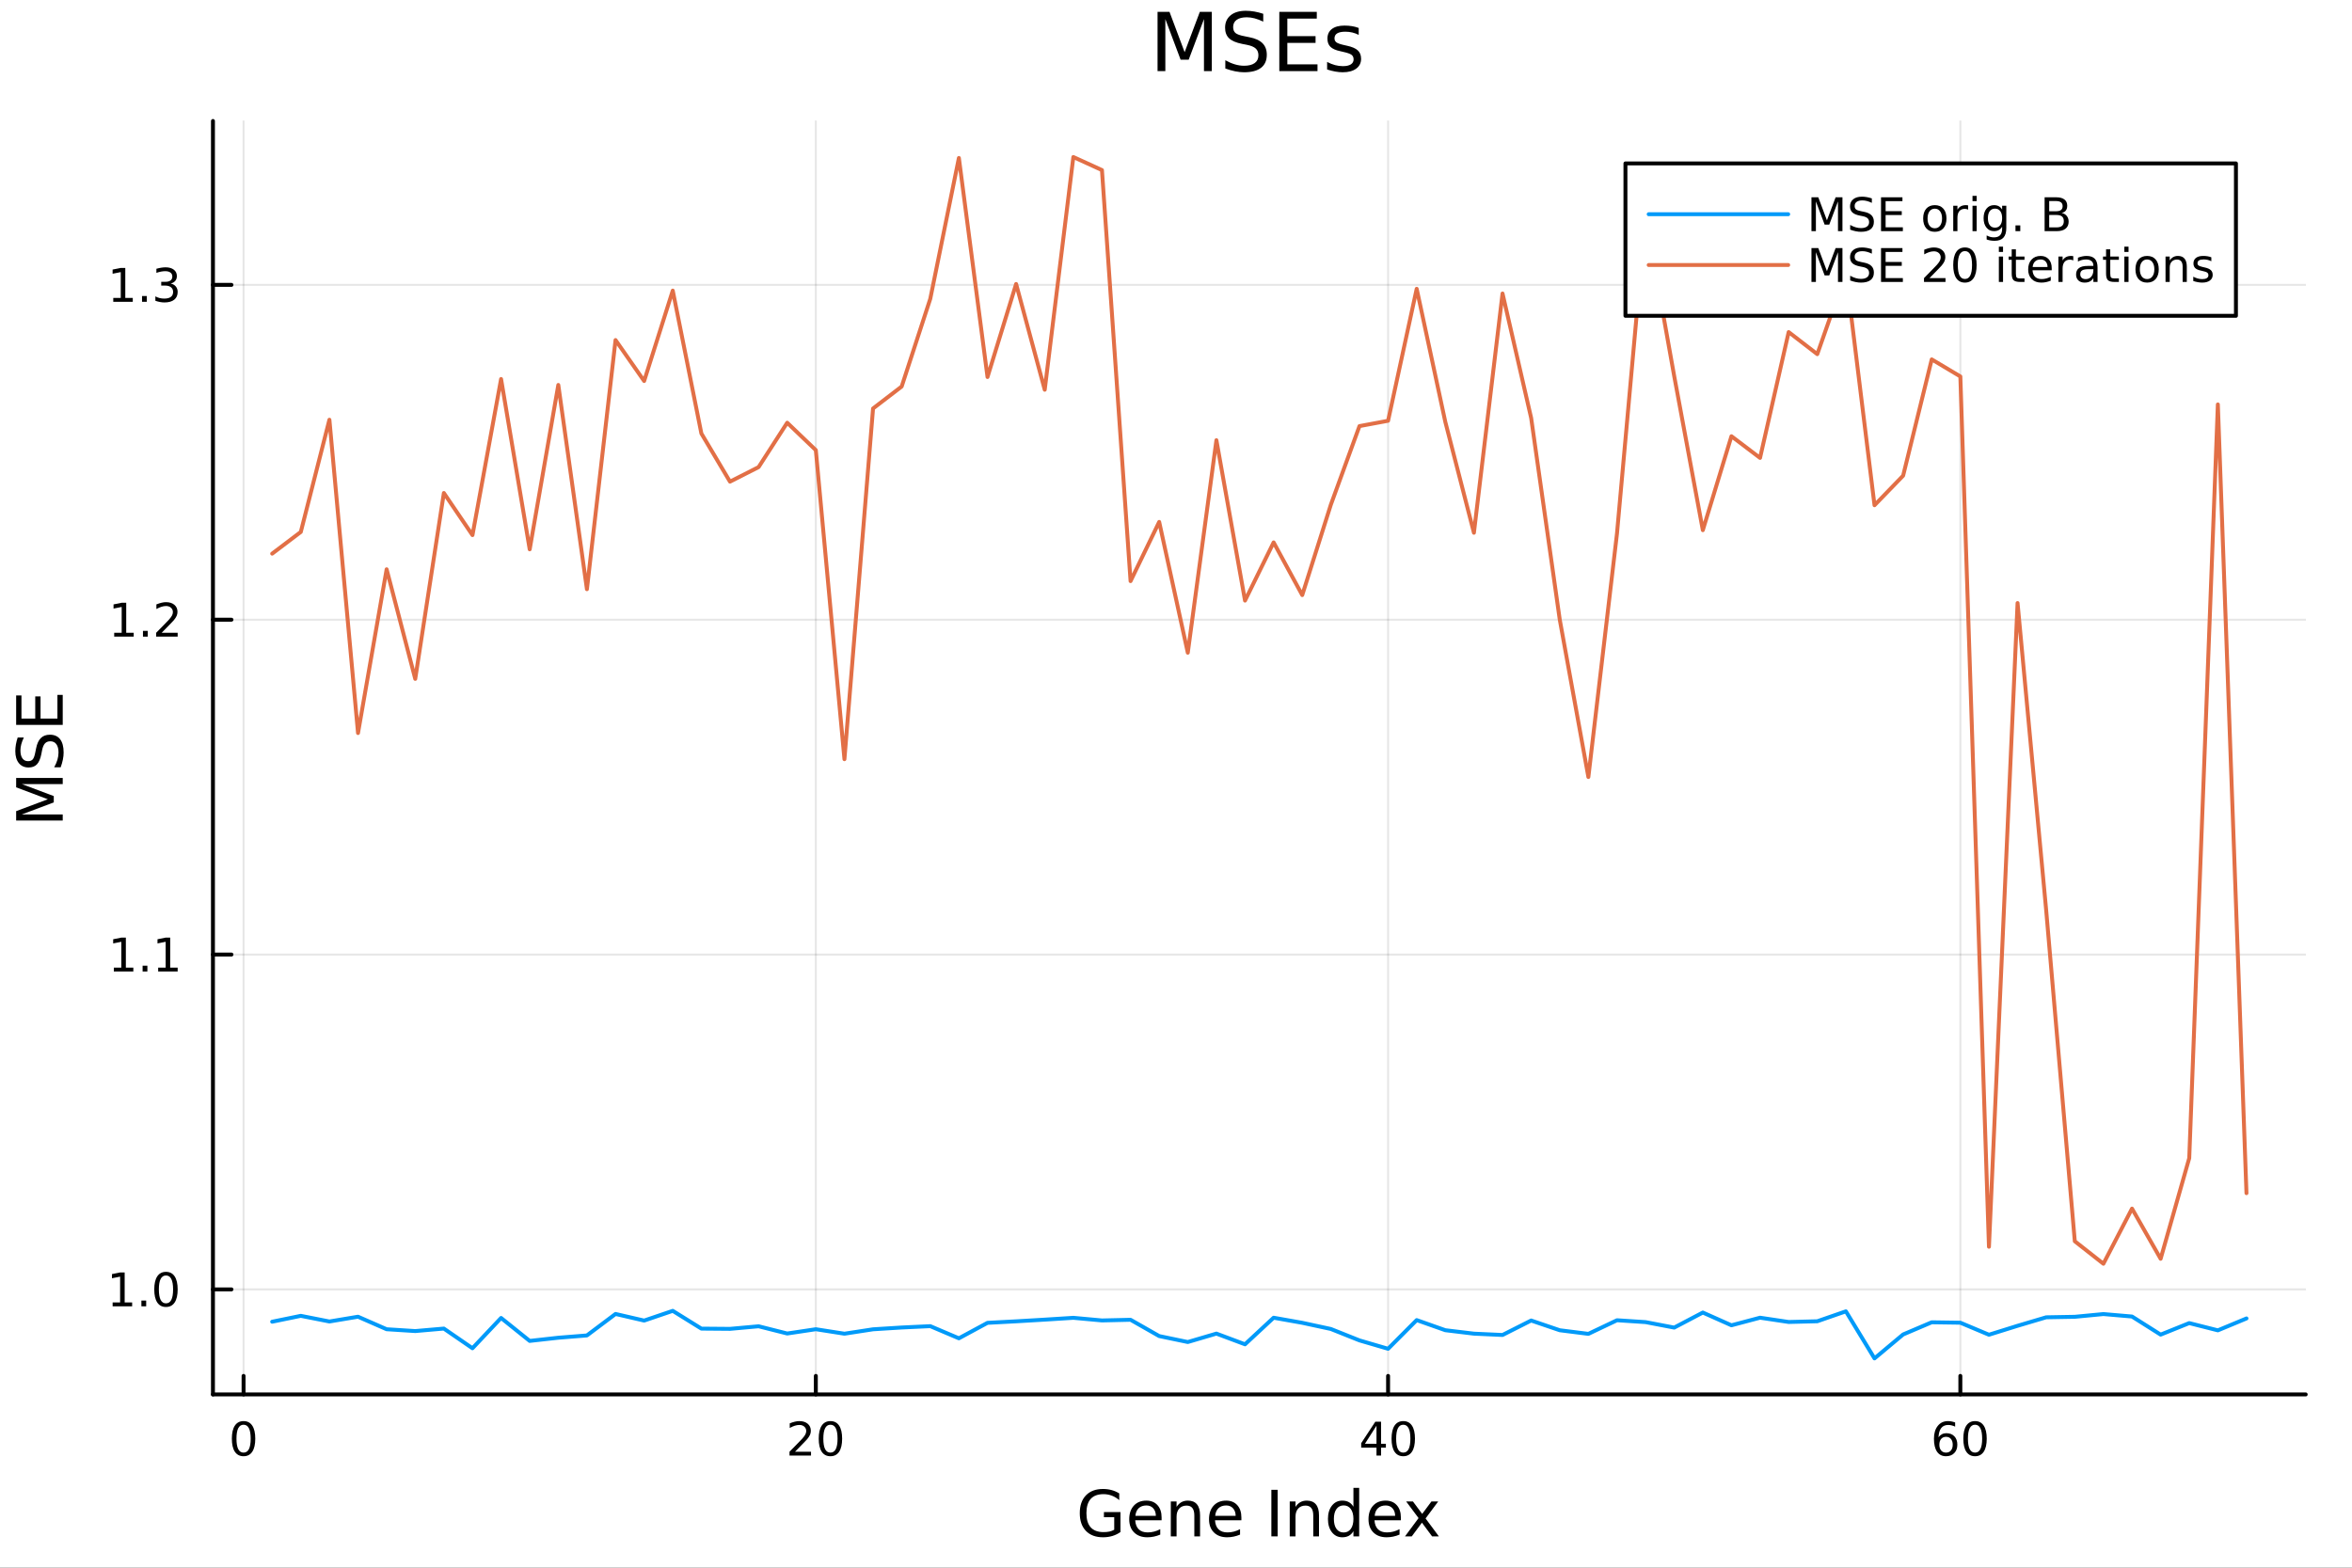 <svg xmlns="http://www.w3.org/2000/svg" xmlns:xlink="http://www.w3.org/1999/xlink" width="600" height="400" viewBox="0 0 2400 1600">
<rect x="0" y="0" width="2400" height="1600" fill="#333333" stroke="none"/>
<defs>
  <clipPath id="clip990">
    <rect x="0" y="0" width="2400" height="1600"></rect>
  </clipPath>
</defs>
<path clip-path="url(#clip990)" d="M0 1600 L2400 1600 L2400 8.88178e-14 L0 8.88178e-14  Z" fill="#ffffff" fill-rule="evenodd" fill-opacity="1"></path>
<defs>
  <clipPath id="clip991">
    <rect x="480" y="0" width="1681" height="1600"></rect>
  </clipPath>
</defs>
<path clip-path="url(#clip990)" d="M217.297 1423.18 L2352.76 1423.18 L2352.76 123.472 L217.297 123.472  Z" fill="#ffffff" fill-rule="evenodd" fill-opacity="1"></path>
<defs>
  <clipPath id="clip992">
    <rect x="217" y="123" width="2136" height="1301"></rect>
  </clipPath>
</defs>
<polyline clip-path="url(#clip992)" style="stroke:#000000; stroke-linecap:round; stroke-linejoin:round; stroke-width:2; stroke-opacity:0.1; fill:none" points="248.537,1423.18 248.537,123.472 "></polyline>
<polyline clip-path="url(#clip992)" style="stroke:#000000; stroke-linecap:round; stroke-linejoin:round; stroke-width:2; stroke-opacity:0.1; fill:none" points="832.475,1423.18 832.475,123.472 "></polyline>
<polyline clip-path="url(#clip992)" style="stroke:#000000; stroke-linecap:round; stroke-linejoin:round; stroke-width:2; stroke-opacity:0.1; fill:none" points="1416.41,1423.18 1416.41,123.472 "></polyline>
<polyline clip-path="url(#clip992)" style="stroke:#000000; stroke-linecap:round; stroke-linejoin:round; stroke-width:2; stroke-opacity:0.1; fill:none" points="2000.35,1423.18 2000.35,123.472 "></polyline>
<polyline clip-path="url(#clip990)" style="stroke:#000000; stroke-linecap:round; stroke-linejoin:round; stroke-width:4; stroke-opacity:1; fill:none" points="217.297,1423.18 2352.76,1423.18 "></polyline>
<polyline clip-path="url(#clip990)" style="stroke:#000000; stroke-linecap:round; stroke-linejoin:round; stroke-width:4; stroke-opacity:1; fill:none" points="248.537,1423.18 248.537,1404.28 "></polyline>
<polyline clip-path="url(#clip990)" style="stroke:#000000; stroke-linecap:round; stroke-linejoin:round; stroke-width:4; stroke-opacity:1; fill:none" points="832.475,1423.18 832.475,1404.28 "></polyline>
<polyline clip-path="url(#clip990)" style="stroke:#000000; stroke-linecap:round; stroke-linejoin:round; stroke-width:4; stroke-opacity:1; fill:none" points="1416.41,1423.18 1416.41,1404.28 "></polyline>
<polyline clip-path="url(#clip990)" style="stroke:#000000; stroke-linecap:round; stroke-linejoin:round; stroke-width:4; stroke-opacity:1; fill:none" points="2000.35,1423.18 2000.35,1404.28 "></polyline>
<path clip-path="url(#clip990)" d="M248.537 1454.1 Q244.926 1454.1 243.098 1457.66 Q241.292 1461.2 241.292 1468.33 Q241.292 1475.44 243.098 1479.01 Q244.926 1482.55 248.537 1482.55 Q252.172 1482.55 253.977 1479.01 Q255.806 1475.44 255.806 1468.33 Q255.806 1461.2 253.977 1457.66 Q252.172 1454.1 248.537 1454.1 M248.537 1450.39 Q254.348 1450.39 257.403 1455 Q260.482 1459.58 260.482 1468.33 Q260.482 1477.06 257.403 1481.67 Q254.348 1486.25 248.537 1486.25 Q242.727 1486.25 239.649 1481.67 Q236.593 1477.06 236.593 1468.33 Q236.593 1459.58 239.649 1455 Q242.727 1450.39 248.537 1450.39 Z" fill="#000000" fill-rule="nonzero" fill-opacity="1"></path><path clip-path="url(#clip990)" d="M811.248 1481.64 L827.568 1481.64 L827.568 1485.58 L805.623 1485.58 L805.623 1481.64 Q808.285 1478.89 812.869 1474.26 Q817.475 1469.61 818.656 1468.27 Q820.901 1465.74 821.78 1464.01 Q822.683 1462.25 822.683 1460.56 Q822.683 1457.8 820.739 1456.07 Q818.818 1454.33 815.716 1454.33 Q813.517 1454.33 811.063 1455.09 Q808.632 1455.86 805.855 1457.41 L805.855 1452.69 Q808.679 1451.55 811.132 1450.97 Q813.586 1450.39 815.623 1450.39 Q820.993 1450.39 824.188 1453.08 Q827.382 1455.77 827.382 1460.26 Q827.382 1462.39 826.572 1464.31 Q825.785 1466.2 823.679 1468.8 Q823.1 1469.47 819.998 1472.69 Q816.896 1475.88 811.248 1481.64 Z" fill="#000000" fill-rule="nonzero" fill-opacity="1"></path><path clip-path="url(#clip990)" d="M847.382 1454.1 Q843.771 1454.1 841.942 1457.66 Q840.137 1461.2 840.137 1468.33 Q840.137 1475.44 841.942 1479.01 Q843.771 1482.55 847.382 1482.55 Q851.016 1482.55 852.822 1479.01 Q854.651 1475.44 854.651 1468.33 Q854.651 1461.2 852.822 1457.66 Q851.016 1454.1 847.382 1454.1 M847.382 1450.39 Q853.192 1450.39 856.248 1455 Q859.327 1459.58 859.327 1468.33 Q859.327 1477.06 856.248 1481.67 Q853.192 1486.25 847.382 1486.25 Q841.572 1486.25 838.493 1481.67 Q835.438 1477.06 835.438 1468.33 Q835.438 1459.58 838.493 1455 Q841.572 1450.39 847.382 1450.39 Z" fill="#000000" fill-rule="nonzero" fill-opacity="1"></path><path clip-path="url(#clip990)" d="M1404.58 1455.09 L1392.78 1473.54 L1404.58 1473.54 L1404.58 1455.09 M1403.36 1451.02 L1409.24 1451.02 L1409.24 1473.54 L1414.17 1473.54 L1414.17 1477.43 L1409.24 1477.43 L1409.24 1485.58 L1404.58 1485.58 L1404.58 1477.43 L1388.98 1477.43 L1388.98 1472.92 L1403.36 1451.02 Z" fill="#000000" fill-rule="nonzero" fill-opacity="1"></path><path clip-path="url(#clip990)" d="M1431.9 1454.1 Q1428.29 1454.1 1426.46 1457.66 Q1424.65 1461.2 1424.65 1468.33 Q1424.65 1475.44 1426.46 1479.01 Q1428.29 1482.55 1431.9 1482.55 Q1435.53 1482.55 1437.34 1479.01 Q1439.17 1475.44 1439.17 1468.33 Q1439.17 1461.2 1437.34 1457.66 Q1435.53 1454.1 1431.9 1454.1 M1431.9 1450.39 Q1437.71 1450.39 1440.76 1455 Q1443.84 1459.58 1443.84 1468.33 Q1443.84 1477.06 1440.76 1481.67 Q1437.71 1486.25 1431.9 1486.25 Q1426.09 1486.25 1423.01 1481.67 Q1419.95 1477.06 1419.95 1468.33 Q1419.95 1459.58 1423.01 1455 Q1426.09 1450.39 1431.9 1450.39 Z" fill="#000000" fill-rule="nonzero" fill-opacity="1"></path><path clip-path="url(#clip990)" d="M1985.75 1466.44 Q1982.61 1466.44 1980.75 1468.59 Q1978.93 1470.74 1978.93 1474.49 Q1978.93 1478.22 1980.75 1480.39 Q1982.61 1482.55 1985.75 1482.55 Q1988.9 1482.55 1990.73 1480.39 Q1992.58 1478.22 1992.58 1474.49 Q1992.58 1470.74 1990.73 1468.59 Q1988.9 1466.44 1985.75 1466.44 M1995.04 1451.78 L1995.04 1456.04 Q1993.28 1455.21 1991.47 1454.77 Q1989.69 1454.33 1987.93 1454.33 Q1983.3 1454.33 1980.85 1457.45 Q1978.42 1460.58 1978.07 1466.9 Q1979.44 1464.89 1981.5 1463.82 Q1983.56 1462.73 1986.03 1462.73 Q1991.24 1462.73 1994.25 1465.9 Q1997.28 1469.05 1997.28 1474.49 Q1997.28 1479.82 1994.13 1483.03 Q1990.99 1486.25 1985.75 1486.25 Q1979.76 1486.25 1976.59 1481.67 Q1973.42 1477.06 1973.42 1468.33 Q1973.42 1460.14 1977.31 1455.28 Q1981.19 1450.39 1987.75 1450.39 Q1989.5 1450.39 1991.29 1450.74 Q1993.09 1451.09 1995.04 1451.78 Z" fill="#000000" fill-rule="nonzero" fill-opacity="1"></path><path clip-path="url(#clip990)" d="M2015.34 1454.1 Q2011.73 1454.1 2009.9 1457.66 Q2008.09 1461.2 2008.09 1468.33 Q2008.09 1475.44 2009.9 1479.01 Q2011.73 1482.55 2015.34 1482.55 Q2018.97 1482.55 2020.78 1479.01 Q2022.61 1475.44 2022.61 1468.33 Q2022.61 1461.2 2020.78 1457.66 Q2018.97 1454.1 2015.34 1454.1 M2015.34 1450.39 Q2021.15 1450.39 2024.2 1455 Q2027.28 1459.58 2027.28 1468.33 Q2027.28 1477.06 2024.2 1481.67 Q2021.15 1486.25 2015.34 1486.25 Q2009.53 1486.25 2006.45 1481.67 Q2003.39 1477.06 2003.39 1468.33 Q2003.39 1459.58 2006.45 1455 Q2009.53 1450.39 2015.34 1450.39 Z" fill="#000000" fill-rule="nonzero" fill-opacity="1"></path><path clip-path="url(#clip990)" d="M1136.96 1561.26 L1136.96 1548.5 L1126.46 1548.5 L1126.46 1543.22 L1143.33 1543.22 L1143.33 1563.62 Q1139.6 1566.26 1135.11 1567.63 Q1130.63 1568.97 1125.53 1568.97 Q1114.39 1568.97 1108.09 1562.47 Q1101.82 1555.95 1101.82 1544.33 Q1101.82 1532.68 1108.09 1526.19 Q1114.39 1519.66 1125.53 1519.66 Q1130.18 1519.66 1134.35 1520.81 Q1138.55 1521.96 1142.08 1524.18 L1142.08 1531.03 Q1138.52 1528 1134.51 1526.48 Q1130.5 1524.95 1126.07 1524.95 Q1117.35 1524.95 1112.96 1529.82 Q1108.6 1534.69 1108.6 1544.33 Q1108.6 1553.94 1112.96 1558.81 Q1117.35 1563.68 1126.07 1563.68 Q1129.48 1563.68 1132.15 1563.11 Q1134.83 1562.51 1136.96 1561.26 Z" fill="#000000" fill-rule="nonzero" fill-opacity="1"></path><path clip-path="url(#clip990)" d="M1185.31 1548.76 L1185.31 1551.62 L1158.38 1551.62 Q1158.76 1557.67 1162.01 1560.85 Q1165.29 1564 1171.11 1564 Q1174.49 1564 1177.64 1563.17 Q1180.82 1562.35 1183.94 1560.69 L1183.94 1566.23 Q1180.79 1567.57 1177.48 1568.27 Q1174.17 1568.97 1170.76 1568.97 Q1162.23 1568.97 1157.23 1564 Q1152.27 1559.04 1152.27 1550.57 Q1152.27 1541.82 1156.98 1536.69 Q1161.72 1531.54 1169.74 1531.54 Q1176.94 1531.54 1181.11 1536.18 Q1185.31 1540.8 1185.31 1548.76 M1179.45 1547.04 Q1179.39 1542.23 1176.75 1539.37 Q1174.14 1536.5 1169.81 1536.5 Q1164.91 1536.5 1161.95 1539.27 Q1159.02 1542.04 1158.57 1547.07 L1179.45 1547.04 Z" fill="#000000" fill-rule="nonzero" fill-opacity="1"></path><path clip-path="url(#clip990)" d="M1224.55 1546.53 L1224.55 1568.04 L1218.7 1568.04 L1218.7 1546.72 Q1218.7 1541.66 1216.72 1539.14 Q1214.75 1536.63 1210.8 1536.63 Q1206.06 1536.63 1203.32 1539.65 Q1200.59 1542.68 1200.59 1547.9 L1200.59 1568.04 L1194.7 1568.04 L1194.7 1532.4 L1200.59 1532.4 L1200.59 1537.93 Q1202.69 1534.72 1205.52 1533.13 Q1208.38 1531.54 1212.11 1531.54 Q1218.25 1531.54 1221.4 1535.36 Q1224.55 1539.14 1224.55 1546.53 Z" fill="#000000" fill-rule="nonzero" fill-opacity="1"></path><path clip-path="url(#clip990)" d="M1266.72 1548.76 L1266.72 1551.62 L1239.8 1551.62 Q1240.18 1557.67 1243.43 1560.85 Q1246.7 1564 1252.53 1564 Q1255.9 1564 1259.05 1563.17 Q1262.24 1562.35 1265.36 1560.69 L1265.36 1566.23 Q1262.21 1567.57 1258.9 1568.27 Q1255.58 1568.97 1252.18 1568.97 Q1243.65 1568.97 1238.65 1564 Q1233.69 1559.04 1233.69 1550.57 Q1233.69 1541.82 1238.4 1536.69 Q1243.14 1531.54 1251.16 1531.54 Q1258.35 1531.54 1262.52 1536.18 Q1266.72 1540.8 1266.72 1548.76 M1260.87 1547.04 Q1260.8 1542.23 1258.16 1539.37 Q1255.55 1536.5 1251.22 1536.5 Q1246.32 1536.5 1243.36 1539.27 Q1240.43 1542.04 1239.99 1547.07 L1260.87 1547.04 Z" fill="#000000" fill-rule="nonzero" fill-opacity="1"></path><path clip-path="url(#clip990)" d="M1297.31 1520.52 L1303.74 1520.52 L1303.74 1568.04 L1297.31 1568.04 L1297.31 1520.52 Z" fill="#000000" fill-rule="nonzero" fill-opacity="1"></path><path clip-path="url(#clip990)" d="M1345.91 1546.53 L1345.91 1568.04 L1340.06 1568.04 L1340.06 1546.72 Q1340.06 1541.66 1338.08 1539.14 Q1336.11 1536.63 1332.16 1536.63 Q1327.42 1536.63 1324.68 1539.65 Q1321.95 1542.68 1321.95 1547.9 L1321.95 1568.04 L1316.06 1568.04 L1316.06 1532.4 L1321.95 1532.4 L1321.95 1537.93 Q1324.05 1534.72 1326.88 1533.13 Q1329.75 1531.54 1333.47 1531.54 Q1339.61 1531.54 1342.76 1535.36 Q1345.91 1539.14 1345.91 1546.53 Z" fill="#000000" fill-rule="nonzero" fill-opacity="1"></path><path clip-path="url(#clip990)" d="M1381.05 1537.81 L1381.05 1518.52 L1386.91 1518.52 L1386.91 1568.04 L1381.05 1568.04 L1381.05 1562.7 Q1379.21 1565.88 1376.37 1567.44 Q1373.57 1568.97 1369.63 1568.97 Q1363.17 1568.97 1359.09 1563.81 Q1355.05 1558.65 1355.05 1550.25 Q1355.05 1541.85 1359.09 1536.69 Q1363.17 1531.54 1369.63 1531.54 Q1373.57 1531.54 1376.37 1533.1 Q1379.21 1534.62 1381.05 1537.81 M1361.1 1550.25 Q1361.1 1556.71 1363.74 1560.4 Q1366.41 1564.07 1371.06 1564.07 Q1375.71 1564.07 1378.38 1560.4 Q1381.05 1556.71 1381.05 1550.25 Q1381.05 1543.79 1378.38 1540.13 Q1375.71 1536.44 1371.06 1536.44 Q1366.41 1536.44 1363.74 1540.13 Q1361.1 1543.79 1361.1 1550.25 Z" fill="#000000" fill-rule="nonzero" fill-opacity="1"></path><path clip-path="url(#clip990)" d="M1429.46 1548.76 L1429.46 1551.62 L1402.54 1551.62 Q1402.92 1557.67 1406.17 1560.85 Q1409.44 1564 1415.27 1564 Q1418.64 1564 1421.79 1563.17 Q1424.98 1562.35 1428.1 1560.69 L1428.1 1566.23 Q1424.94 1567.57 1421.63 1568.27 Q1418.32 1568.97 1414.92 1568.97 Q1406.39 1568.97 1401.39 1564 Q1396.43 1559.04 1396.43 1550.57 Q1396.43 1541.82 1401.14 1536.69 Q1405.88 1531.54 1413.9 1531.54 Q1421.09 1531.54 1425.26 1536.18 Q1429.46 1540.8 1429.46 1548.76 M1423.61 1547.04 Q1423.54 1542.23 1420.9 1539.37 Q1418.29 1536.5 1413.96 1536.5 Q1409.06 1536.5 1406.1 1539.27 Q1403.17 1542.04 1402.73 1547.07 L1423.61 1547.04 Z" fill="#000000" fill-rule="nonzero" fill-opacity="1"></path><path clip-path="url(#clip990)" d="M1467.56 1532.4 L1454.67 1549.74 L1468.23 1568.04 L1461.32 1568.04 L1450.95 1554.04 L1440.57 1568.04 L1433.67 1568.04 L1447.51 1549.39 L1434.84 1532.4 L1441.75 1532.4 L1451.2 1545.1 L1460.66 1532.4 L1467.56 1532.4 Z" fill="#000000" fill-rule="nonzero" fill-opacity="1"></path><polyline clip-path="url(#clip992)" style="stroke:#000000; stroke-linecap:round; stroke-linejoin:round; stroke-width:2; stroke-opacity:0.1; fill:none" points="217.297,1315.97 2352.76,1315.97 "></polyline>
<polyline clip-path="url(#clip992)" style="stroke:#000000; stroke-linecap:round; stroke-linejoin:round; stroke-width:2; stroke-opacity:0.1; fill:none" points="217.297,974.222 2352.76,974.222 "></polyline>
<polyline clip-path="url(#clip992)" style="stroke:#000000; stroke-linecap:round; stroke-linejoin:round; stroke-width:2; stroke-opacity:0.1; fill:none" points="217.297,632.477 2352.76,632.477 "></polyline>
<polyline clip-path="url(#clip992)" style="stroke:#000000; stroke-linecap:round; stroke-linejoin:round; stroke-width:2; stroke-opacity:0.1; fill:none" points="217.297,290.732 2352.76,290.732 "></polyline>
<polyline clip-path="url(#clip990)" style="stroke:#000000; stroke-linecap:round; stroke-linejoin:round; stroke-width:4; stroke-opacity:1; fill:none" points="217.297,1423.18 217.297,123.472 "></polyline>
<polyline clip-path="url(#clip990)" style="stroke:#000000; stroke-linecap:round; stroke-linejoin:round; stroke-width:4; stroke-opacity:1; fill:none" points="217.297,1315.97 236.194,1315.97 "></polyline>
<polyline clip-path="url(#clip990)" style="stroke:#000000; stroke-linecap:round; stroke-linejoin:round; stroke-width:4; stroke-opacity:1; fill:none" points="217.297,974.222 236.194,974.222 "></polyline>
<polyline clip-path="url(#clip990)" style="stroke:#000000; stroke-linecap:round; stroke-linejoin:round; stroke-width:4; stroke-opacity:1; fill:none" points="217.297,632.477 236.194,632.477 "></polyline>
<polyline clip-path="url(#clip990)" style="stroke:#000000; stroke-linecap:round; stroke-linejoin:round; stroke-width:4; stroke-opacity:1; fill:none" points="217.297,290.732 236.194,290.732 "></polyline>
<path clip-path="url(#clip990)" d="M114.931 1329.31 L122.57 1329.31 L122.57 1302.95 L114.26 1304.61 L114.26 1300.35 L122.524 1298.69 L127.2 1298.69 L127.2 1329.31 L134.839 1329.31 L134.839 1333.25 L114.931 1333.25 L114.931 1329.31 Z" fill="#000000" fill-rule="nonzero" fill-opacity="1"></path><path clip-path="url(#clip990)" d="M144.283 1327.37 L149.167 1327.37 L149.167 1333.25 L144.283 1333.25 L144.283 1327.37 Z" fill="#000000" fill-rule="nonzero" fill-opacity="1"></path><path clip-path="url(#clip990)" d="M169.352 1301.77 Q165.741 1301.77 163.913 1305.33 Q162.107 1308.87 162.107 1316 Q162.107 1323.11 163.913 1326.67 Q165.741 1330.21 169.352 1330.21 Q172.987 1330.21 174.792 1326.67 Q176.621 1323.11 176.621 1316 Q176.621 1308.87 174.792 1305.33 Q172.987 1301.77 169.352 1301.77 M169.352 1298.06 Q175.163 1298.06 178.218 1302.67 Q181.297 1307.25 181.297 1316 Q181.297 1324.73 178.218 1329.33 Q175.163 1333.92 169.352 1333.92 Q163.542 1333.92 160.464 1329.33 Q157.408 1324.73 157.408 1316 Q157.408 1307.25 160.464 1302.67 Q163.542 1298.06 169.352 1298.06 Z" fill="#000000" fill-rule="nonzero" fill-opacity="1"></path><path clip-path="url(#clip990)" d="M116.158 987.566 L123.797 987.566 L123.797 961.201 L115.487 962.867 L115.487 958.608 L123.751 956.942 L128.427 956.942 L128.427 987.566 L136.066 987.566 L136.066 991.502 L116.158 991.502 L116.158 987.566 Z" fill="#000000" fill-rule="nonzero" fill-opacity="1"></path><path clip-path="url(#clip990)" d="M145.51 985.622 L150.394 985.622 L150.394 991.502 L145.51 991.502 L145.51 985.622 Z" fill="#000000" fill-rule="nonzero" fill-opacity="1"></path><path clip-path="url(#clip990)" d="M161.39 987.566 L169.028 987.566 L169.028 961.201 L160.718 962.867 L160.718 958.608 L168.982 956.942 L173.658 956.942 L173.658 987.566 L181.297 987.566 L181.297 991.502 L161.39 991.502 L161.39 987.566 Z" fill="#000000" fill-rule="nonzero" fill-opacity="1"></path><path clip-path="url(#clip990)" d="M116.529 645.822 L124.168 645.822 L124.168 619.456 L115.857 621.123 L115.857 616.863 L124.121 615.197 L128.797 615.197 L128.797 645.822 L136.436 645.822 L136.436 649.757 L116.529 649.757 L116.529 645.822 Z" fill="#000000" fill-rule="nonzero" fill-opacity="1"></path><path clip-path="url(#clip990)" d="M145.88 643.877 L150.765 643.877 L150.765 649.757 L145.88 649.757 L145.88 643.877 Z" fill="#000000" fill-rule="nonzero" fill-opacity="1"></path><path clip-path="url(#clip990)" d="M164.977 645.822 L181.297 645.822 L181.297 649.757 L159.353 649.757 L159.353 645.822 Q162.015 643.067 166.598 638.437 Q171.204 633.785 172.385 632.442 Q174.63 629.919 175.51 628.183 Q176.413 626.424 176.413 624.734 Q176.413 621.979 174.468 620.243 Q172.547 618.507 169.445 618.507 Q167.246 618.507 164.792 619.271 Q162.362 620.035 159.584 621.586 L159.584 616.863 Q162.408 615.729 164.862 615.15 Q167.315 614.572 169.352 614.572 Q174.723 614.572 177.917 617.257 Q181.112 619.942 181.112 624.433 Q181.112 626.562 180.301 628.484 Q179.514 630.382 177.408 632.974 Q176.829 633.646 173.727 636.863 Q170.626 640.058 164.977 645.822 Z" fill="#000000" fill-rule="nonzero" fill-opacity="1"></path><path clip-path="url(#clip990)" d="M115.58 304.077 L123.218 304.077 L123.218 277.711 L114.908 279.378 L114.908 275.119 L123.172 273.452 L127.848 273.452 L127.848 304.077 L135.487 304.077 L135.487 308.012 L115.58 308.012 L115.58 304.077 Z" fill="#000000" fill-rule="nonzero" fill-opacity="1"></path><path clip-path="url(#clip990)" d="M144.931 302.132 L149.816 302.132 L149.816 308.012 L144.931 308.012 L144.931 302.132 Z" fill="#000000" fill-rule="nonzero" fill-opacity="1"></path><path clip-path="url(#clip990)" d="M174.167 289.378 Q177.524 290.095 179.399 292.364 Q181.297 294.632 181.297 297.966 Q181.297 303.081 177.778 305.882 Q174.26 308.683 167.778 308.683 Q165.602 308.683 163.288 308.243 Q160.996 307.827 158.542 306.97 L158.542 302.456 Q160.487 303.591 162.802 304.169 Q165.116 304.748 167.64 304.748 Q172.038 304.748 174.329 303.012 Q176.644 301.276 176.644 297.966 Q176.644 294.91 174.491 293.197 Q172.362 291.461 168.542 291.461 L164.515 291.461 L164.515 287.619 L168.727 287.619 Q172.177 287.619 174.005 286.253 Q175.834 284.864 175.834 282.271 Q175.834 279.609 173.936 278.197 Q172.061 276.762 168.542 276.762 Q166.621 276.762 164.422 277.179 Q162.223 277.595 159.584 278.475 L159.584 274.308 Q162.246 273.568 164.561 273.197 Q166.899 272.827 168.959 272.827 Q174.283 272.827 177.385 275.258 Q180.487 277.665 180.487 281.785 Q180.487 284.656 178.843 286.646 Q177.2 288.614 174.167 289.378 Z" fill="#000000" fill-rule="nonzero" fill-opacity="1"></path><path clip-path="url(#clip990)" d="M16.484 837.445 L16.484 827.864 L48.822 815.738 L16.484 803.547 L16.484 793.967 L64.004 793.967 L64.004 800.237 L22.277 800.237 L54.869 812.491 L54.869 818.952 L22.277 831.206 L64.004 831.206 L64.004 837.445 L16.484 837.445 Z" fill="#000000" fill-rule="nonzero" fill-opacity="1"></path><path clip-path="url(#clip990)" d="M18.044 752.717 L24.314 752.717 Q22.563 756.377 21.704 759.624 Q20.845 762.87 20.845 765.894 Q20.845 771.146 22.882 774.01 Q24.919 776.843 28.674 776.843 Q31.826 776.843 33.449 774.965 Q35.04 773.055 36.027 767.772 L36.823 763.889 Q38.191 756.696 41.66 753.29 Q45.098 749.852 50.891 749.852 Q57.798 749.852 61.362 754.499 Q64.927 759.115 64.927 768.058 Q64.927 771.432 64.163 775.252 Q63.399 779.039 61.904 783.113 L55.283 783.113 Q57.479 779.198 58.593 775.443 Q59.707 771.687 59.707 768.058 Q59.707 762.552 57.543 759.56 Q55.379 756.568 51.368 756.568 Q47.867 756.568 45.894 758.733 Q43.92 760.865 42.934 765.767 L42.17 769.682 Q40.737 776.875 37.682 780.09 Q34.626 783.304 29.184 783.304 Q22.882 783.304 19.253 778.88 Q15.625 774.424 15.625 766.626 Q15.625 763.284 16.23 759.815 Q16.834 756.345 18.044 752.717 Z" fill="#000000" fill-rule="nonzero" fill-opacity="1"></path><path clip-path="url(#clip990)" d="M16.484 739.826 L16.484 709.78 L21.895 709.78 L21.895 733.397 L35.963 733.397 L35.963 710.767 L41.374 710.767 L41.374 733.397 L58.593 733.397 L58.593 709.207 L64.004 709.207 L64.004 739.826 L16.484 739.826 Z" fill="#000000" fill-rule="nonzero" fill-opacity="1"></path><path clip-path="url(#clip990)" d="M1181.18 12.096 L1193.37 12.096 L1208.81 53.253 L1224.32 12.096 L1236.52 12.096 L1236.52 72.576 L1228.54 72.576 L1228.54 19.469 L1212.94 60.95 L1204.72 60.95 L1189.12 19.469 L1189.12 72.576 L1181.18 72.576 L1181.18 12.096 Z" fill="#000000" fill-rule="nonzero" fill-opacity="1"></path><path clip-path="url(#clip990)" d="M1289.02 14.081 L1289.02 22.061 Q1284.36 19.833 1280.23 18.739 Q1276.09 17.646 1272.25 17.646 Q1265.56 17.646 1261.92 20.238 Q1258.31 22.831 1258.31 27.611 Q1258.31 31.621 1260.7 33.687 Q1263.13 35.713 1269.86 36.969 L1274.8 37.981 Q1283.95 39.723 1288.29 44.139 Q1292.66 48.514 1292.66 55.886 Q1292.66 64.677 1286.75 69.214 Q1280.87 73.751 1269.49 73.751 Q1265.2 73.751 1260.34 72.778 Q1255.52 71.806 1250.33 69.902 L1250.33 61.477 Q1255.31 64.272 1260.09 65.689 Q1264.87 67.107 1269.49 67.107 Q1276.5 67.107 1280.31 64.353 Q1284.11 61.598 1284.11 56.494 Q1284.11 52.038 1281.36 49.526 Q1278.65 47.015 1272.41 45.759 L1267.43 44.787 Q1258.27 42.964 1254.18 39.075 Q1250.09 35.186 1250.09 28.259 Q1250.09 20.238 1255.72 15.62 Q1261.39 11.002 1271.31 11.002 Q1275.57 11.002 1279.98 11.772 Q1284.4 12.542 1289.02 14.081 Z" fill="#000000" fill-rule="nonzero" fill-opacity="1"></path><path clip-path="url(#clip990)" d="M1305.42 12.096 L1343.66 12.096 L1343.66 18.983 L1313.61 18.983 L1313.61 36.888 L1342.41 36.888 L1342.41 43.774 L1313.61 43.774 L1313.61 65.689 L1344.39 65.689 L1344.39 72.576 L1305.42 72.576 L1305.42 12.096 Z" fill="#000000" fill-rule="nonzero" fill-opacity="1"></path><path clip-path="url(#clip990)" d="M1386.44 28.543 L1386.44 35.591 Q1383.28 33.971 1379.88 33.161 Q1376.48 32.35 1372.83 32.35 Q1367.28 32.35 1364.48 34.052 Q1361.73 35.753 1361.73 39.156 Q1361.73 41.749 1363.72 43.248 Q1365.7 44.706 1371.7 46.043 L1374.25 46.61 Q1382.19 48.311 1385.51 51.43 Q1388.87 54.509 1388.87 60.059 Q1388.87 66.378 1383.85 70.064 Q1378.87 73.751 1370.12 73.751 Q1366.47 73.751 1362.5 73.022 Q1358.57 72.333 1354.2 70.915 L1354.2 63.218 Q1358.33 65.365 1362.34 66.459 Q1366.35 67.512 1370.28 67.512 Q1375.54 67.512 1378.38 65.73 Q1381.22 63.907 1381.22 60.626 Q1381.22 57.588 1379.15 55.967 Q1377.12 54.347 1370.2 52.848 L1367.6 52.24 Q1360.68 50.782 1357.6 47.785 Q1354.52 44.746 1354.52 39.48 Q1354.52 33.08 1359.06 29.596 Q1363.59 26.112 1371.94 26.112 Q1376.07 26.112 1379.72 26.72 Q1383.36 27.327 1386.44 28.543 Z" fill="#000000" fill-rule="nonzero" fill-opacity="1"></path><polyline clip-path="url(#clip992)" style="stroke:#009af9; stroke-linecap:round; stroke-linejoin:round; stroke-width:4; stroke-opacity:1; fill:none" points="277.734,1348.96 306.931,1342.96 336.128,1348.73 365.325,1343.85 394.522,1356.64 423.719,1358.5 452.916,1355.96 482.112,1376.04 511.309,1345.13 540.506,1368.55 569.703,1365.3 598.9,1362.96 628.097,1341.04 657.294,1347.8 686.491,1337.86 715.687,1356.01 744.884,1356.25 774.081,1353.62 803.278,1361 832.475,1356.63 861.672,1361.19 890.869,1356.7 920.065,1354.87 949.262,1353.49 978.459,1365.89 1007.66,1350.1 1036.85,1348.56 1066.05,1346.83 1095.25,1344.98 1124.44,1347.66 1153.64,1346.98 1182.84,1363.61 1212.03,1369.69 1241.23,1361.09 1270.43,1372.02 1299.62,1344.88 1328.82,1350.07 1358.02,1356.38 1387.22,1368.03 1416.41,1376.58 1445.61,1347.3 1474.81,1357.63 1504,1361.15 1533.2,1362.49 1562.4,1347.73 1591.59,1357.67 1620.79,1361.35 1649.99,1347.46 1679.18,1349.37 1708.38,1354.96 1737.58,1339.59 1766.77,1352.61 1795.97,1344.86 1825.17,1349.23 1854.37,1348.5 1883.56,1338.36 1912.76,1386.4 1941.96,1361.97 1971.15,1349.55 2000.35,1349.97 2029.55,1362.24 2058.74,1353.13 2087.94,1344.45 2117.14,1343.94 2146.33,1341.15 2175.53,1343.66 2204.73,1362.13 2233.92,1350.37 2263.12,1357.77 2292.32,1345.62 "></polyline>
<polyline clip-path="url(#clip992)" style="stroke:#e26f46; stroke-linecap:round; stroke-linejoin:round; stroke-width:4; stroke-opacity:1; fill:none" points="277.734,565.045 306.931,542.933 336.128,428.382 365.325,748.142 394.522,581.02 423.719,692.874 452.916,503.152 482.112,546.147 511.309,386.832 540.506,560.664 569.703,392.893 598.9,601.338 628.097,347.071 657.294,388.856 686.491,296.589 715.687,442.404 744.884,491.576 774.081,476.729 803.278,431.441 832.475,459.41 861.672,774.826 890.869,416.902 920.065,394.501 949.262,304.931 978.459,161.237 1007.66,384.792 1036.85,289.834 1066.05,397.789 1095.25,160.256 1124.44,173.593 1153.64,593.092 1182.84,532.667 1212.03,666.149 1241.23,449.271 1270.43,612.969 1299.62,553.575 1328.82,607.349 1358.02,515.047 1387.22,434.881 1416.41,429.445 1445.61,294.753 1474.81,430.618 1504,543.745 1533.2,299.555 1562.4,426.574 1591.59,632.423 1620.79,793.007 1649.99,544.457 1679.18,220.356 1708.38,383.898 1737.58,541.099 1766.77,445.22 1795.97,467.338 1825.17,338.924 1854.37,361.45 1883.56,278.266 1912.76,515.656 1941.96,485.502 1971.15,366.803 2000.35,384.223 2029.55,1272.44 2058.74,615.48 2087.94,929.068 2117.14,1266.83 2146.33,1289.79 2175.53,1233.51 2204.73,1284.74 2233.92,1182 2263.12,412.771 2292.32,1217.74 "></polyline>
<path clip-path="url(#clip990)" d="M1658.61 322.316 L2281.57 322.316 L2281.57 166.796 L1658.61 166.796  Z" fill="#ffffff" fill-rule="evenodd" fill-opacity="1"></path>
<polyline clip-path="url(#clip990)" style="stroke:#000000; stroke-linecap:round; stroke-linejoin:round; stroke-width:4; stroke-opacity:1; fill:none" points="1658.61,322.316 2281.57,322.316 2281.57,166.796 1658.61,166.796 1658.61,322.316 "></polyline>
<polyline clip-path="url(#clip990)" style="stroke:#009af9; stroke-linecap:round; stroke-linejoin:round; stroke-width:4; stroke-opacity:1; fill:none" points="1682.34,218.636 1824.7,218.636 "></polyline>
<path clip-path="url(#clip990)" d="M1848.43 201.356 L1855.4 201.356 L1864.21 224.874 L1873.08 201.356 L1880.05 201.356 L1880.05 235.916 L1875.49 235.916 L1875.49 205.569 L1866.58 229.272 L1861.88 229.272 L1852.96 205.569 L1852.96 235.916 L1848.43 235.916 L1848.43 201.356 Z" fill="#000000" fill-rule="nonzero" fill-opacity="1"></path><path clip-path="url(#clip990)" d="M1910.05 202.49 L1910.05 207.05 Q1907.39 205.777 1905.02 205.152 Q1902.66 204.527 1900.46 204.527 Q1896.64 204.527 1894.56 206.008 Q1892.5 207.49 1892.5 210.221 Q1892.5 212.513 1893.87 213.694 Q1895.26 214.851 1899.1 215.569 L1901.92 216.147 Q1907.15 217.143 1909.63 219.666 Q1912.13 222.166 1912.13 226.379 Q1912.13 231.402 1908.75 233.994 Q1905.39 236.587 1898.89 236.587 Q1896.44 236.587 1893.66 236.031 Q1890.9 235.476 1887.94 234.388 L1887.94 229.573 Q1890.79 231.17 1893.52 231.981 Q1896.25 232.791 1898.89 232.791 Q1902.89 232.791 1905.07 231.217 Q1907.25 229.643 1907.25 226.726 Q1907.25 224.18 1905.67 222.744 Q1904.12 221.309 1900.56 220.592 L1897.71 220.036 Q1892.48 218.995 1890.14 216.772 Q1887.8 214.55 1887.8 210.592 Q1887.8 206.008 1891.02 203.37 Q1894.26 200.731 1899.93 200.731 Q1902.36 200.731 1904.89 201.171 Q1907.41 201.61 1910.05 202.49 Z" fill="#000000" fill-rule="nonzero" fill-opacity="1"></path><path clip-path="url(#clip990)" d="M1919.42 201.356 L1941.27 201.356 L1941.27 205.291 L1924.1 205.291 L1924.1 215.522 L1940.56 215.522 L1940.56 219.457 L1924.1 219.457 L1924.1 231.981 L1941.69 231.981 L1941.69 235.916 L1919.42 235.916 L1919.42 201.356 Z" fill="#000000" fill-rule="nonzero" fill-opacity="1"></path><path clip-path="url(#clip990)" d="M1974.31 212.976 Q1970.88 212.976 1968.89 215.661 Q1966.9 218.323 1966.9 222.976 Q1966.9 227.629 1968.87 230.314 Q1970.86 232.976 1974.31 232.976 Q1977.71 232.976 1979.7 230.291 Q1981.69 227.606 1981.69 222.976 Q1981.69 218.37 1979.7 215.684 Q1977.71 212.976 1974.31 212.976 M1974.31 209.365 Q1979.86 209.365 1983.03 212.976 Q1986.2 216.587 1986.2 222.976 Q1986.2 229.342 1983.03 232.976 Q1979.86 236.587 1974.31 236.587 Q1968.73 236.587 1965.56 232.976 Q1962.41 229.342 1962.41 222.976 Q1962.41 216.587 1965.56 212.976 Q1968.73 209.365 1974.31 209.365 Z" fill="#000000" fill-rule="nonzero" fill-opacity="1"></path><path clip-path="url(#clip990)" d="M2008.29 213.971 Q2007.57 213.555 2006.71 213.37 Q2005.88 213.161 2004.86 213.161 Q2001.25 213.161 1999.31 215.522 Q1997.39 217.86 1997.39 222.258 L1997.39 235.916 L1993.1 235.916 L1993.1 209.99 L1997.39 209.99 L1997.39 214.018 Q1998.73 211.657 2000.88 210.522 Q2003.03 209.365 2006.11 209.365 Q2006.55 209.365 2007.08 209.434 Q2007.62 209.481 2008.26 209.596 L2008.29 213.971 Z" fill="#000000" fill-rule="nonzero" fill-opacity="1"></path><path clip-path="url(#clip990)" d="M2012.76 209.99 L2017.01 209.99 L2017.01 235.916 L2012.76 235.916 L2012.76 209.99 M2012.76 199.897 L2017.01 199.897 L2017.01 205.291 L2012.76 205.291 L2012.76 199.897 Z" fill="#000000" fill-rule="nonzero" fill-opacity="1"></path><path clip-path="url(#clip990)" d="M2042.99 222.652 Q2042.99 218.022 2041.07 215.476 Q2039.17 212.93 2035.72 212.93 Q2032.29 212.93 2030.37 215.476 Q2028.47 218.022 2028.47 222.652 Q2028.47 227.258 2030.37 229.805 Q2032.29 232.351 2035.72 232.351 Q2039.17 232.351 2041.07 229.805 Q2042.99 227.258 2042.99 222.652 M2047.25 232.698 Q2047.25 239.318 2044.31 242.536 Q2041.37 245.777 2035.3 245.777 Q2033.06 245.777 2031.07 245.43 Q2029.07 245.105 2027.2 244.411 L2027.2 240.268 Q2029.07 241.286 2030.9 241.772 Q2032.73 242.258 2034.63 242.258 Q2038.82 242.258 2040.9 240.059 Q2042.99 237.883 2042.99 233.462 L2042.99 231.356 Q2041.67 233.647 2039.61 234.781 Q2037.55 235.916 2034.68 235.916 Q2029.91 235.916 2026.99 232.281 Q2024.07 228.647 2024.07 222.652 Q2024.07 216.633 2026.99 212.999 Q2029.91 209.365 2034.68 209.365 Q2037.55 209.365 2039.61 210.499 Q2041.67 211.633 2042.99 213.925 L2042.99 209.99 L2047.25 209.99 L2047.25 232.698 Z" fill="#000000" fill-rule="nonzero" fill-opacity="1"></path><path clip-path="url(#clip990)" d="M2056.62 230.036 L2061.51 230.036 L2061.51 235.916 L2056.62 235.916 L2056.62 230.036 Z" fill="#000000" fill-rule="nonzero" fill-opacity="1"></path><path clip-path="url(#clip990)" d="M2091.02 219.411 L2091.02 232.073 L2098.52 232.073 Q2102.29 232.073 2104.1 230.522 Q2105.93 228.948 2105.93 225.731 Q2105.93 222.49 2104.1 220.962 Q2102.29 219.411 2098.52 219.411 L2091.02 219.411 M2091.02 205.198 L2091.02 215.615 L2097.94 215.615 Q2101.37 215.615 2103.03 214.342 Q2104.72 213.045 2104.72 210.407 Q2104.72 207.791 2103.03 206.495 Q2101.37 205.198 2097.94 205.198 L2091.02 205.198 M2086.34 201.356 L2098.29 201.356 Q2103.63 201.356 2106.53 203.578 Q2109.42 205.8 2109.42 209.897 Q2109.42 213.069 2107.94 214.944 Q2106.46 216.819 2103.59 217.282 Q2107.04 218.022 2108.94 220.383 Q2110.86 222.721 2110.86 226.24 Q2110.86 230.869 2107.71 233.393 Q2104.56 235.916 2098.75 235.916 L2086.34 235.916 L2086.34 201.356 Z" fill="#000000" fill-rule="nonzero" fill-opacity="1"></path><polyline clip-path="url(#clip990)" style="stroke:#e26f46; stroke-linecap:round; stroke-linejoin:round; stroke-width:4; stroke-opacity:1; fill:none" points="1682.34,270.476 1824.7,270.476 "></polyline>
<path clip-path="url(#clip990)" d="M1848.43 253.196 L1855.4 253.196 L1864.21 276.714 L1873.08 253.196 L1880.05 253.196 L1880.05 287.756 L1875.49 287.756 L1875.49 257.409 L1866.58 281.112 L1861.88 281.112 L1852.96 257.409 L1852.96 287.756 L1848.43 287.756 L1848.43 253.196 Z" fill="#000000" fill-rule="nonzero" fill-opacity="1"></path><path clip-path="url(#clip990)" d="M1910.05 254.33 L1910.05 258.89 Q1907.39 257.617 1905.02 256.992 Q1902.66 256.367 1900.46 256.367 Q1896.64 256.367 1894.56 257.848 Q1892.5 259.33 1892.5 262.061 Q1892.5 264.353 1893.87 265.534 Q1895.26 266.691 1899.1 267.409 L1901.92 267.987 Q1907.15 268.983 1909.63 271.506 Q1912.13 274.006 1912.13 278.219 Q1912.13 283.242 1908.75 285.834 Q1905.39 288.427 1898.89 288.427 Q1896.44 288.427 1893.66 287.871 Q1890.9 287.316 1887.94 286.228 L1887.94 281.413 Q1890.79 283.01 1893.52 283.821 Q1896.25 284.631 1898.89 284.631 Q1902.89 284.631 1905.07 283.057 Q1907.25 281.483 1907.25 278.566 Q1907.25 276.02 1905.67 274.584 Q1904.12 273.149 1900.56 272.432 L1897.71 271.876 Q1892.48 270.835 1890.14 268.612 Q1887.8 266.39 1887.8 262.432 Q1887.8 257.848 1891.02 255.21 Q1894.26 252.571 1899.93 252.571 Q1902.36 252.571 1904.89 253.011 Q1907.41 253.45 1910.05 254.33 Z" fill="#000000" fill-rule="nonzero" fill-opacity="1"></path><path clip-path="url(#clip990)" d="M1919.42 253.196 L1941.27 253.196 L1941.27 257.131 L1924.1 257.131 L1924.1 267.362 L1940.56 267.362 L1940.56 271.297 L1924.1 271.297 L1924.1 283.821 L1941.69 283.821 L1941.69 287.756 L1919.42 287.756 L1919.42 253.196 Z" fill="#000000" fill-rule="nonzero" fill-opacity="1"></path><path clip-path="url(#clip990)" d="M1968.89 283.821 L1985.21 283.821 L1985.21 287.756 L1963.26 287.756 L1963.26 283.821 Q1965.93 281.066 1970.51 276.436 Q1975.12 271.784 1976.3 270.441 Q1978.54 267.918 1979.42 266.182 Q1980.32 264.423 1980.32 262.733 Q1980.32 259.978 1978.38 258.242 Q1976.46 256.506 1973.36 256.506 Q1971.16 256.506 1968.7 257.27 Q1966.27 258.034 1963.5 259.585 L1963.5 254.862 Q1966.32 253.728 1968.77 253.149 Q1971.23 252.571 1973.26 252.571 Q1978.64 252.571 1981.83 255.256 Q1985.02 257.941 1985.02 262.432 Q1985.02 264.561 1984.21 266.483 Q1983.43 268.381 1981.32 270.973 Q1980.74 271.645 1977.64 274.862 Q1974.54 278.057 1968.89 283.821 Z" fill="#000000" fill-rule="nonzero" fill-opacity="1"></path><path clip-path="url(#clip990)" d="M2005.02 256.274 Q2001.41 256.274 1999.58 259.839 Q1997.78 263.381 1997.78 270.51 Q1997.78 277.617 1999.58 281.182 Q2001.41 284.723 2005.02 284.723 Q2008.66 284.723 2010.46 281.182 Q2012.29 277.617 2012.29 270.51 Q2012.29 263.381 2010.46 259.839 Q2008.66 256.274 2005.02 256.274 M2005.02 252.571 Q2010.83 252.571 2013.89 257.177 Q2016.97 261.76 2016.97 270.51 Q2016.97 279.237 2013.89 283.844 Q2010.83 288.427 2005.02 288.427 Q1999.21 288.427 1996.14 283.844 Q1993.08 279.237 1993.08 270.51 Q1993.08 261.76 1996.14 257.177 Q1999.21 252.571 2005.02 252.571 Z" fill="#000000" fill-rule="nonzero" fill-opacity="1"></path><path clip-path="url(#clip990)" d="M2039.65 261.83 L2043.91 261.83 L2043.91 287.756 L2039.65 287.756 L2039.65 261.83 M2039.65 251.737 L2043.91 251.737 L2043.91 257.131 L2039.65 257.131 L2039.65 251.737 Z" fill="#000000" fill-rule="nonzero" fill-opacity="1"></path><path clip-path="url(#clip990)" d="M2057.04 254.469 L2057.04 261.83 L2065.81 261.83 L2065.81 265.14 L2057.04 265.14 L2057.04 279.214 Q2057.04 282.385 2057.89 283.288 Q2058.77 284.191 2061.44 284.191 L2065.81 284.191 L2065.81 287.756 L2061.44 287.756 Q2056.51 287.756 2054.63 285.927 Q2052.76 284.075 2052.76 279.214 L2052.76 265.14 L2049.63 265.14 L2049.63 261.83 L2052.76 261.83 L2052.76 254.469 L2057.04 254.469 Z" fill="#000000" fill-rule="nonzero" fill-opacity="1"></path><path clip-path="url(#clip990)" d="M2093.59 273.728 L2093.59 275.811 L2074.01 275.811 Q2074.28 280.209 2076.64 282.524 Q2079.03 284.816 2083.26 284.816 Q2085.72 284.816 2088.01 284.214 Q2090.32 283.612 2092.59 282.409 L2092.59 286.436 Q2090.3 287.408 2087.89 287.918 Q2085.49 288.427 2083.01 288.427 Q2076.81 288.427 2073.17 284.816 Q2069.56 281.205 2069.56 275.047 Q2069.56 268.682 2072.99 264.955 Q2076.44 261.205 2082.27 261.205 Q2087.5 261.205 2090.53 264.585 Q2093.59 267.941 2093.59 273.728 M2089.33 272.478 Q2089.28 268.983 2087.36 266.899 Q2085.46 264.816 2082.32 264.816 Q2078.75 264.816 2076.6 266.83 Q2074.47 268.844 2074.14 272.501 L2089.33 272.478 Z" fill="#000000" fill-rule="nonzero" fill-opacity="1"></path><path clip-path="url(#clip990)" d="M2115.6 265.811 Q2114.88 265.395 2114.03 265.21 Q2113.19 265.001 2112.18 265.001 Q2108.57 265.001 2106.62 267.362 Q2104.7 269.7 2104.7 274.098 L2104.7 287.756 L2100.42 287.756 L2100.42 261.83 L2104.7 261.83 L2104.7 265.858 Q2106.04 263.497 2108.19 262.362 Q2110.35 261.205 2113.43 261.205 Q2113.87 261.205 2114.4 261.274 Q2114.93 261.321 2115.58 261.436 L2115.6 265.811 Z" fill="#000000" fill-rule="nonzero" fill-opacity="1"></path><path clip-path="url(#clip990)" d="M2131.85 274.723 Q2126.69 274.723 2124.7 275.904 Q2122.71 277.084 2122.71 279.932 Q2122.71 282.2 2124.19 283.543 Q2125.69 284.862 2128.26 284.862 Q2131.81 284.862 2133.94 282.362 Q2136.09 279.839 2136.09 275.672 L2136.09 274.723 L2131.85 274.723 M2140.35 272.964 L2140.35 287.756 L2136.09 287.756 L2136.09 283.821 Q2134.63 286.182 2132.45 287.316 Q2130.28 288.427 2127.13 288.427 Q2123.15 288.427 2120.79 286.205 Q2118.45 283.959 2118.45 280.209 Q2118.45 275.834 2121.37 273.612 Q2124.31 271.39 2130.12 271.39 L2136.09 271.39 L2136.09 270.973 Q2136.09 268.034 2134.14 266.436 Q2132.22 264.816 2128.73 264.816 Q2126.5 264.816 2124.4 265.348 Q2122.29 265.881 2120.35 266.946 L2120.35 263.01 Q2122.69 262.108 2124.88 261.668 Q2127.08 261.205 2129.17 261.205 Q2134.79 261.205 2137.57 264.122 Q2140.35 267.038 2140.35 272.964 Z" fill="#000000" fill-rule="nonzero" fill-opacity="1"></path><path clip-path="url(#clip990)" d="M2153.33 254.469 L2153.33 261.83 L2162.11 261.83 L2162.11 265.14 L2153.33 265.14 L2153.33 279.214 Q2153.33 282.385 2154.19 283.288 Q2155.07 284.191 2157.73 284.191 L2162.11 284.191 L2162.11 287.756 L2157.73 287.756 Q2152.8 287.756 2150.93 285.927 Q2149.05 284.075 2149.05 279.214 L2149.05 265.14 L2145.93 265.14 L2145.93 261.83 L2149.05 261.83 L2149.05 254.469 L2153.33 254.469 Z" fill="#000000" fill-rule="nonzero" fill-opacity="1"></path><path clip-path="url(#clip990)" d="M2167.71 261.83 L2171.97 261.83 L2171.97 287.756 L2167.71 287.756 L2167.71 261.83 M2167.71 251.737 L2171.97 251.737 L2171.97 257.131 L2167.71 257.131 L2167.71 251.737 Z" fill="#000000" fill-rule="nonzero" fill-opacity="1"></path><path clip-path="url(#clip990)" d="M2190.93 264.816 Q2187.5 264.816 2185.51 267.501 Q2183.52 270.163 2183.52 274.816 Q2183.52 279.469 2185.49 282.154 Q2187.48 284.816 2190.93 284.816 Q2194.33 284.816 2196.32 282.131 Q2198.31 279.446 2198.31 274.816 Q2198.31 270.21 2196.32 267.524 Q2194.33 264.816 2190.93 264.816 M2190.93 261.205 Q2196.48 261.205 2199.65 264.816 Q2202.82 268.427 2202.82 274.816 Q2202.82 281.182 2199.65 284.816 Q2196.48 288.427 2190.93 288.427 Q2185.35 288.427 2182.18 284.816 Q2179.03 281.182 2179.03 274.816 Q2179.03 268.427 2182.18 264.816 Q2185.35 261.205 2190.93 261.205 Z" fill="#000000" fill-rule="nonzero" fill-opacity="1"></path><path clip-path="url(#clip990)" d="M2231.43 272.108 L2231.43 287.756 L2227.18 287.756 L2227.18 272.247 Q2227.18 268.566 2225.74 266.737 Q2224.31 264.909 2221.43 264.909 Q2217.99 264.909 2215.99 267.108 Q2214 269.307 2214 273.103 L2214 287.756 L2209.72 287.756 L2209.72 261.83 L2214 261.83 L2214 265.858 Q2215.53 263.52 2217.59 262.362 Q2219.68 261.205 2222.38 261.205 Q2226.85 261.205 2229.14 263.983 Q2231.43 266.737 2231.43 272.108 Z" fill="#000000" fill-rule="nonzero" fill-opacity="1"></path><path clip-path="url(#clip990)" d="M2256.46 262.594 L2256.46 266.622 Q2254.65 265.696 2252.71 265.233 Q2250.76 264.77 2248.68 264.77 Q2245.51 264.77 2243.91 265.742 Q2242.34 266.714 2242.34 268.659 Q2242.34 270.14 2243.47 270.997 Q2244.61 271.83 2248.03 272.594 L2249.49 272.918 Q2254.03 273.89 2255.93 275.672 Q2257.85 277.432 2257.85 280.603 Q2257.85 284.214 2254.98 286.321 Q2252.13 288.427 2247.13 288.427 Q2245.05 288.427 2242.78 288.01 Q2240.53 287.617 2238.03 286.807 L2238.03 282.409 Q2240.39 283.635 2242.68 284.26 Q2244.98 284.862 2247.22 284.862 Q2250.23 284.862 2251.85 283.844 Q2253.47 282.802 2253.47 280.927 Q2253.47 279.191 2252.29 278.265 Q2251.13 277.339 2247.18 276.483 L2245.69 276.135 Q2241.74 275.302 2239.98 273.589 Q2238.22 271.853 2238.22 268.844 Q2238.22 265.186 2240.81 263.196 Q2243.4 261.205 2248.17 261.205 Q2250.53 261.205 2252.62 261.552 Q2254.7 261.899 2256.46 262.594 Z" fill="#000000" fill-rule="nonzero" fill-opacity="1"></path></svg>